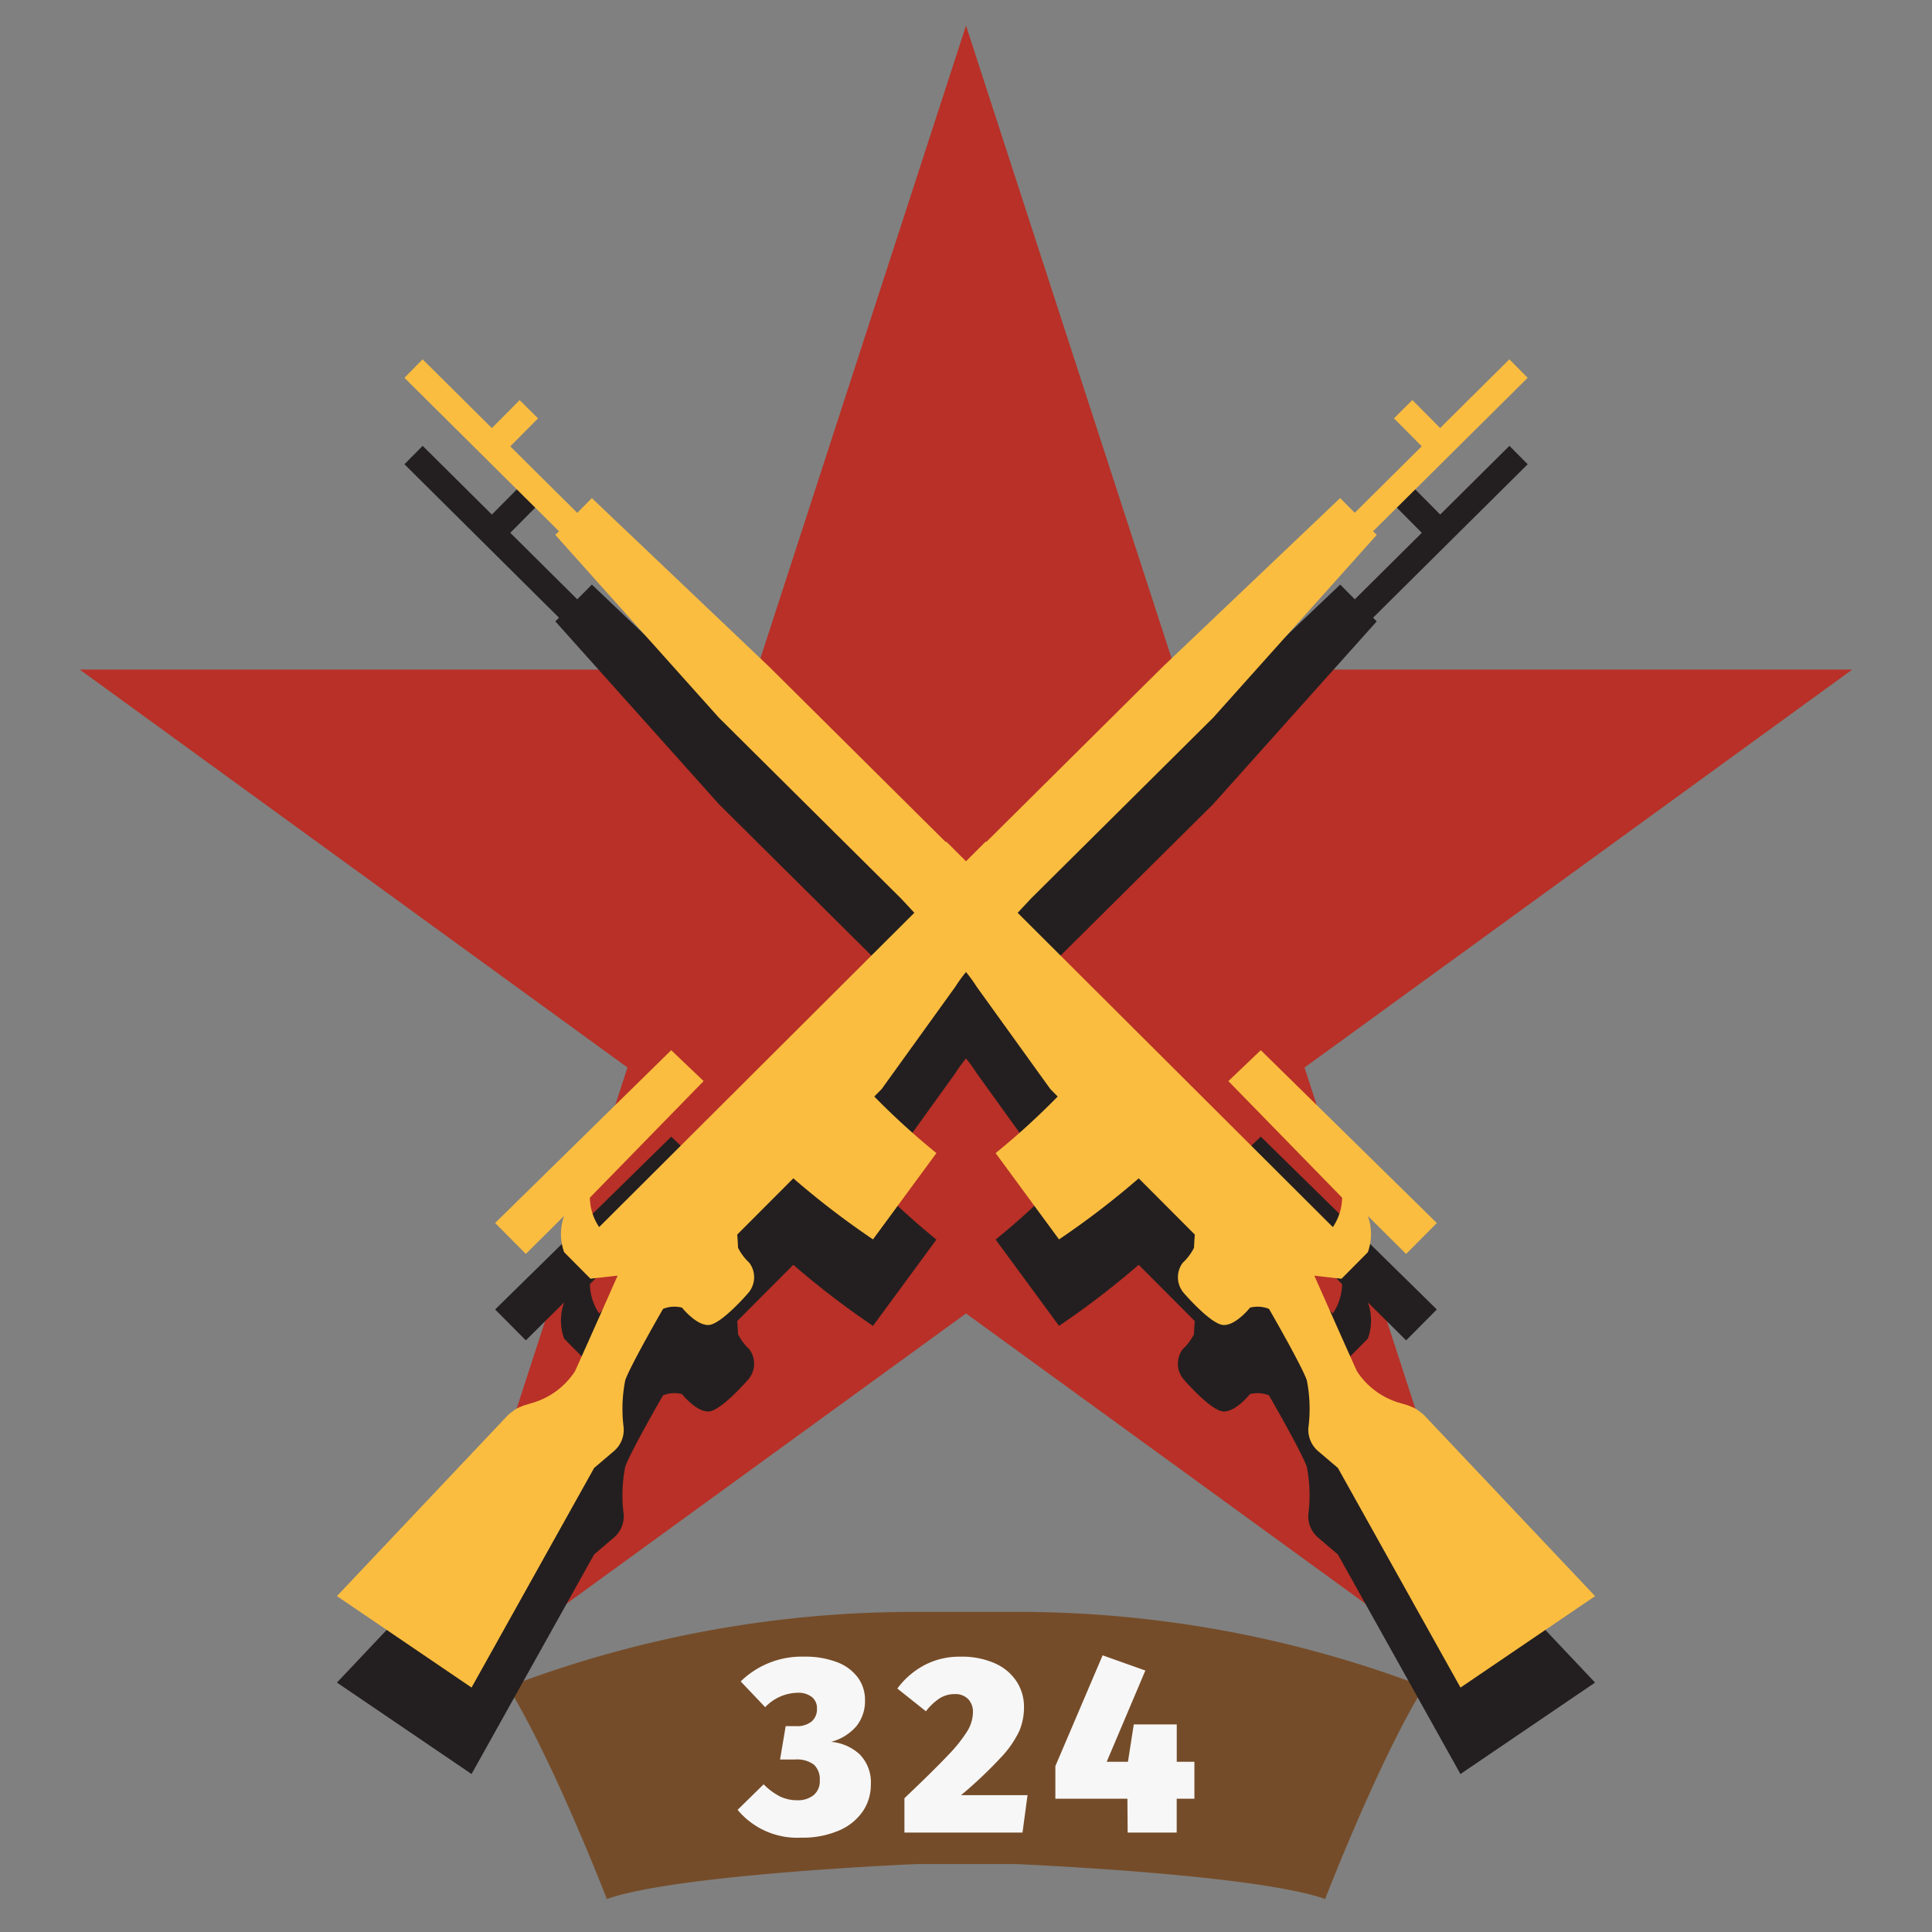 <svg id="_324_recon_icon" data-name="324_recon_icon" xmlns="http://www.w3.org/2000/svg" width="150" height="150" viewBox="0 0 150 150">
  <rect x="0" y="0" width="150" height="150" fill="#808080" stroke="none"/>
  <defs>
    <style>
      .cls-1 {
        fill: #754c29;
      }

      .cls-1, .cls-2, .cls-3, .cls-4, .cls-5 {
        fill-rule: evenodd;
      }

      .cls-2 {
        fill: #b83027;
      }

      .cls-3 {
        fill: #231f20;
      }

      .cls-4 {
        fill: #f7f7f7;
      }

      .cls-5 {
        fill: #fbbd40;
      }
    </style>
  </defs>
  <path class="cls-1" d="M71.156,125.147a88.45,88.45,0,0,0-31.728,5.816c3.494,5.621,7.687,16.477,7.687,16.477,5.451-1.939,24.04-2.714,24.04-2.714h7.687s18.589,0.775,24.04,2.714c0,0,4.193-10.856,7.687-16.477a88.448,88.448,0,0,0-31.727-5.816H71.156Z"/>
  <path class="cls-2" d="M75,1.989L91.244,51.983H143.81l-42.527,30.9,16.244,49.994L75,101.976l-42.527,30.9L48.717,82.88,6.19,51.983H58.756Z"/>
  <path class="cls-3" d="M123.829,130.622L110.57,116.588a2.794,2.794,0,0,0-.333-0.271c-0.022-.019-0.044-0.037-0.072-0.058a2.649,2.649,0,0,0-.268-0.178,2.444,2.444,0,0,0-.389-0.175c-0.054-.02-0.1-0.054-0.158-0.071l-0.749-.226a5.936,5.936,0,0,1-3.243-2.429c-0.7-1.532-3.311-7.426-3.311-7.426l2.11,0.237,2.042-2.058a4.135,4.135,0,0,0,0-2.818l2.974,2.951,2.383-2.4L97.888,88.249l-2.517,2.4L104.2,99.7a4.2,4.2,0,0,1-.721,2.282L79.011,77.58c0.332-.359.68-0.731,1.058-1.132L94.188,62.435l12.7-14.19-0.284-.286,12.005-11.914-1.419-1.429-5.373,5.333-2.156-2.172-1.429,1.418,2.156,2.172-5.2,5.163-1.135-1.143L90.273,58.49l-13.7,13.6-0.037-.038L75,73.581l-1.536-1.532-0.037.038-13.7-13.6-13.775-13.1L44.818,46.53l-5.2-5.163,2.156-2.172-1.429-1.418-2.156,2.172-5.373-5.333L31.4,36.044l12,11.914-0.284.286,12.7,14.19L69.932,76.448c0.378,0.4.725,0.773,1.057,1.132l-24.471,24.4A4.2,4.2,0,0,1,45.8,99.7l8.832-9.051-2.517-2.4L38.443,101.665l2.383,2.4,2.974-2.951a4.14,4.14,0,0,0,0,2.818l2.042,2.058,2.11-.237s-2.611,5.894-3.311,7.426a5.933,5.933,0,0,1-3.243,2.429l-0.749.226c-0.056.017-.1,0.051-0.158,0.071a2.407,2.407,0,0,0-.389.175,2.674,2.674,0,0,0-.269.178c-0.027.021-.049,0.039-0.071,0.058a2.779,2.779,0,0,0-.333.271L26.171,130.622l-0.011.012h0l10.451,7.1,9.518-17.05,1.529-1.3a2.178,2.178,0,0,0,.763-1.833,11.414,11.414,0,0,1,.126-3.692c0.46-1.251,2.925-5.513,2.925-5.513l0.015-.015a2.359,2.359,0,0,1,1.466-.093s1.105,1.4,2.074,1.346,3.027-2.438,3.027-2.438a1.873,1.873,0,0,0,.123-2.391,4.134,4.134,0,0,1-.878-1.171c0-.154-0.031-0.62-0.06-1.02L61.594,98.2a64.727,64.727,0,0,0,6.186,4.741l4.923-6.7a57.451,57.451,0,0,1-4.824-4.393l0.571-.578,5.725-7.952A11.255,11.255,0,0,1,75,82.18a11.255,11.255,0,0,1,.824,1.137l5.725,7.952,0.571,0.578A57.451,57.451,0,0,1,77.3,96.24l4.923,6.7A64.716,64.716,0,0,0,88.406,98.2l4.355,4.365c-0.029.4-.061,0.866-0.06,1.02a4.134,4.134,0,0,1-.878,1.171,1.873,1.873,0,0,0,.123,2.391s2.059,2.385,3.027,2.438,2.074-1.346,2.074-1.346a2.359,2.359,0,0,1,1.466.093l0.015,0.015s2.465,4.262,2.926,5.513a11.412,11.412,0,0,1,.126,3.692,2.177,2.177,0,0,0,.763,1.833l1.528,1.3,9.518,17.05,10.451-7.1h0Z"/>
  <path class="cls-4" d="M64.989,129.051a3.57,3.57,0,0,1,1.62,1.2,2.917,2.917,0,0,1,.55,1.747,3.107,3.107,0,0,1-.668,2.021,3.881,3.881,0,0,1-1.962,1.217,3.766,3.766,0,0,1,2.218.972,3.1,3.1,0,0,1,.864,2.365,3.632,3.632,0,0,1-.618,2.051,4.256,4.256,0,0,1-1.845,1.492,7.1,7.1,0,0,1-2.954.559,6.012,6.012,0,0,1-4.926-2.159l2.021-1.982a4.982,4.982,0,0,0,1.285.951,3.074,3.074,0,0,0,1.344.285,1.908,1.908,0,0,0,1.247-.393,1.384,1.384,0,0,0,.481-1.138A1.537,1.537,0,0,0,63.184,137a2.2,2.2,0,0,0-1.443-.393H60.564L61,134.017h0.8a1.792,1.792,0,0,0,1.217-.363,1.253,1.253,0,0,0,.412-0.991,1.107,1.107,0,0,0-.4-0.913,1.727,1.727,0,0,0-1.109-.324,3.561,3.561,0,0,0-2.512,1.119l-1.9-2a6.772,6.772,0,0,1,4.907-1.923A6.891,6.891,0,0,1,64.989,129.051Zm12.277,0.1a3.856,3.856,0,0,1,1.678,1.423,3.606,3.606,0,0,1,.559,1.953,4.771,4.771,0,0,1-.363,1.864,7.894,7.894,0,0,1-1.413,2.041,33.653,33.653,0,0,1-3.111,2.944h5.162l-0.392,2.905H70.22v-2.669q2.276-2.159,3.366-3.317a11.336,11.336,0,0,0,1.521-1.9,2.864,2.864,0,0,0,.432-1.432,1.437,1.437,0,0,0-.373-1.05,1.382,1.382,0,0,0-1.041-.383,2.151,2.151,0,0,0-1.167.324,4.421,4.421,0,0,0-1.07,1.01l-2.218-1.766a6.265,6.265,0,0,1,2.081-1.806,5.813,5.813,0,0,1,2.807-.667A6.293,6.293,0,0,1,77.267,129.15Zm15.467,7.634v2.866H91.359v2.63H87.551l-0.02-2.63H81.938v-2.531l3.67-8.6,3.317,1.179-3,7.084h1.649l0.452-2.9h3.337v2.9h1.374Z"/>
  <path class="cls-5" d="M123.829,123.909L110.57,109.876a2.794,2.794,0,0,0-.333-0.271c-0.022-.019-0.044-0.037-0.072-0.058a2.49,2.49,0,0,0-.268-0.178,2.358,2.358,0,0,0-.389-0.175c-0.054-.021-0.1-0.055-0.158-0.071L108.6,108.9a5.938,5.938,0,0,1-3.243-2.43c-0.7-1.532-3.311-7.426-3.311-7.426l2.11,0.237,2.042-2.058a4.137,4.137,0,0,0,0-2.819l2.974,2.952,2.383-2.4L97.888,81.537l-2.517,2.4,8.832,9.051a4.2,4.2,0,0,1-.721,2.283l-24.471-24.4c0.332-.359.68-0.731,1.058-1.132L94.188,55.722l12.7-14.19-0.284-.286,12.005-11.914L117.186,27.9l-5.373,5.333-2.156-2.172-1.429,1.418,2.156,2.172-5.2,5.163-1.135-1.143-13.774,13.1-13.7,13.6-0.037-.038L75,66.869l-1.536-1.532-0.037.038-13.7-13.6-13.775-13.1-1.135,1.143-5.2-5.163,2.156-2.172-1.429-1.418-2.156,2.172L32.814,27.9,31.4,29.332l12,11.914-0.284.286,12.7,14.19L69.932,69.736c0.378,0.4.725,0.773,1.057,1.132L46.518,95.27a4.2,4.2,0,0,1-.721-2.283l8.832-9.051-2.517-2.4L38.443,94.953l2.383,2.4L43.8,94.4a4.142,4.142,0,0,0,0,2.819l2.042,2.058,2.11-.237s-2.611,5.894-3.311,7.426A5.935,5.935,0,0,1,41.4,108.9l-0.749.226c-0.056.016-.1,0.05-0.158,0.071a2.323,2.323,0,0,0-.389.175,2.513,2.513,0,0,0-.269.178c-0.027.021-.049,0.039-0.071,0.058a2.779,2.779,0,0,0-.333.271L26.171,123.909l-0.011.012h0l10.451,7.1,9.518-17.05,1.529-1.3a2.18,2.18,0,0,0,.763-1.833,11.414,11.414,0,0,1,.126-3.692c0.46-1.251,2.925-5.513,2.925-5.513l0.015-.015a2.352,2.352,0,0,1,1.466-.093s1.105,1.4,2.074,1.346,3.027-2.438,3.027-2.438a1.873,1.873,0,0,0,.123-2.391,4.135,4.135,0,0,1-.878-1.171c0-.154-0.031-0.62-0.06-1.02l4.355-4.366a64.7,64.7,0,0,0,6.186,4.741l4.923-6.7a57.422,57.422,0,0,1-4.824-4.392l0.571-.578,5.725-7.951A11.229,11.229,0,0,1,75,75.468a11.229,11.229,0,0,1,.824,1.137l5.725,7.951,0.571,0.578A57.422,57.422,0,0,1,77.3,89.527l4.923,6.7a64.685,64.685,0,0,0,6.187-4.741l4.355,4.366c-0.029.4-.061,0.866-0.06,1.02a4.135,4.135,0,0,1-.878,1.171,1.873,1.873,0,0,0,.123,2.391s2.059,2.384,3.027,2.438,2.074-1.346,2.074-1.346a2.352,2.352,0,0,1,1.466.093l0.015,0.015s2.465,4.262,2.926,5.513a11.412,11.412,0,0,1,.126,3.692,2.179,2.179,0,0,0,.763,1.833l1.528,1.3,9.518,17.05,10.451-7.1h0Z"/>
</svg>
